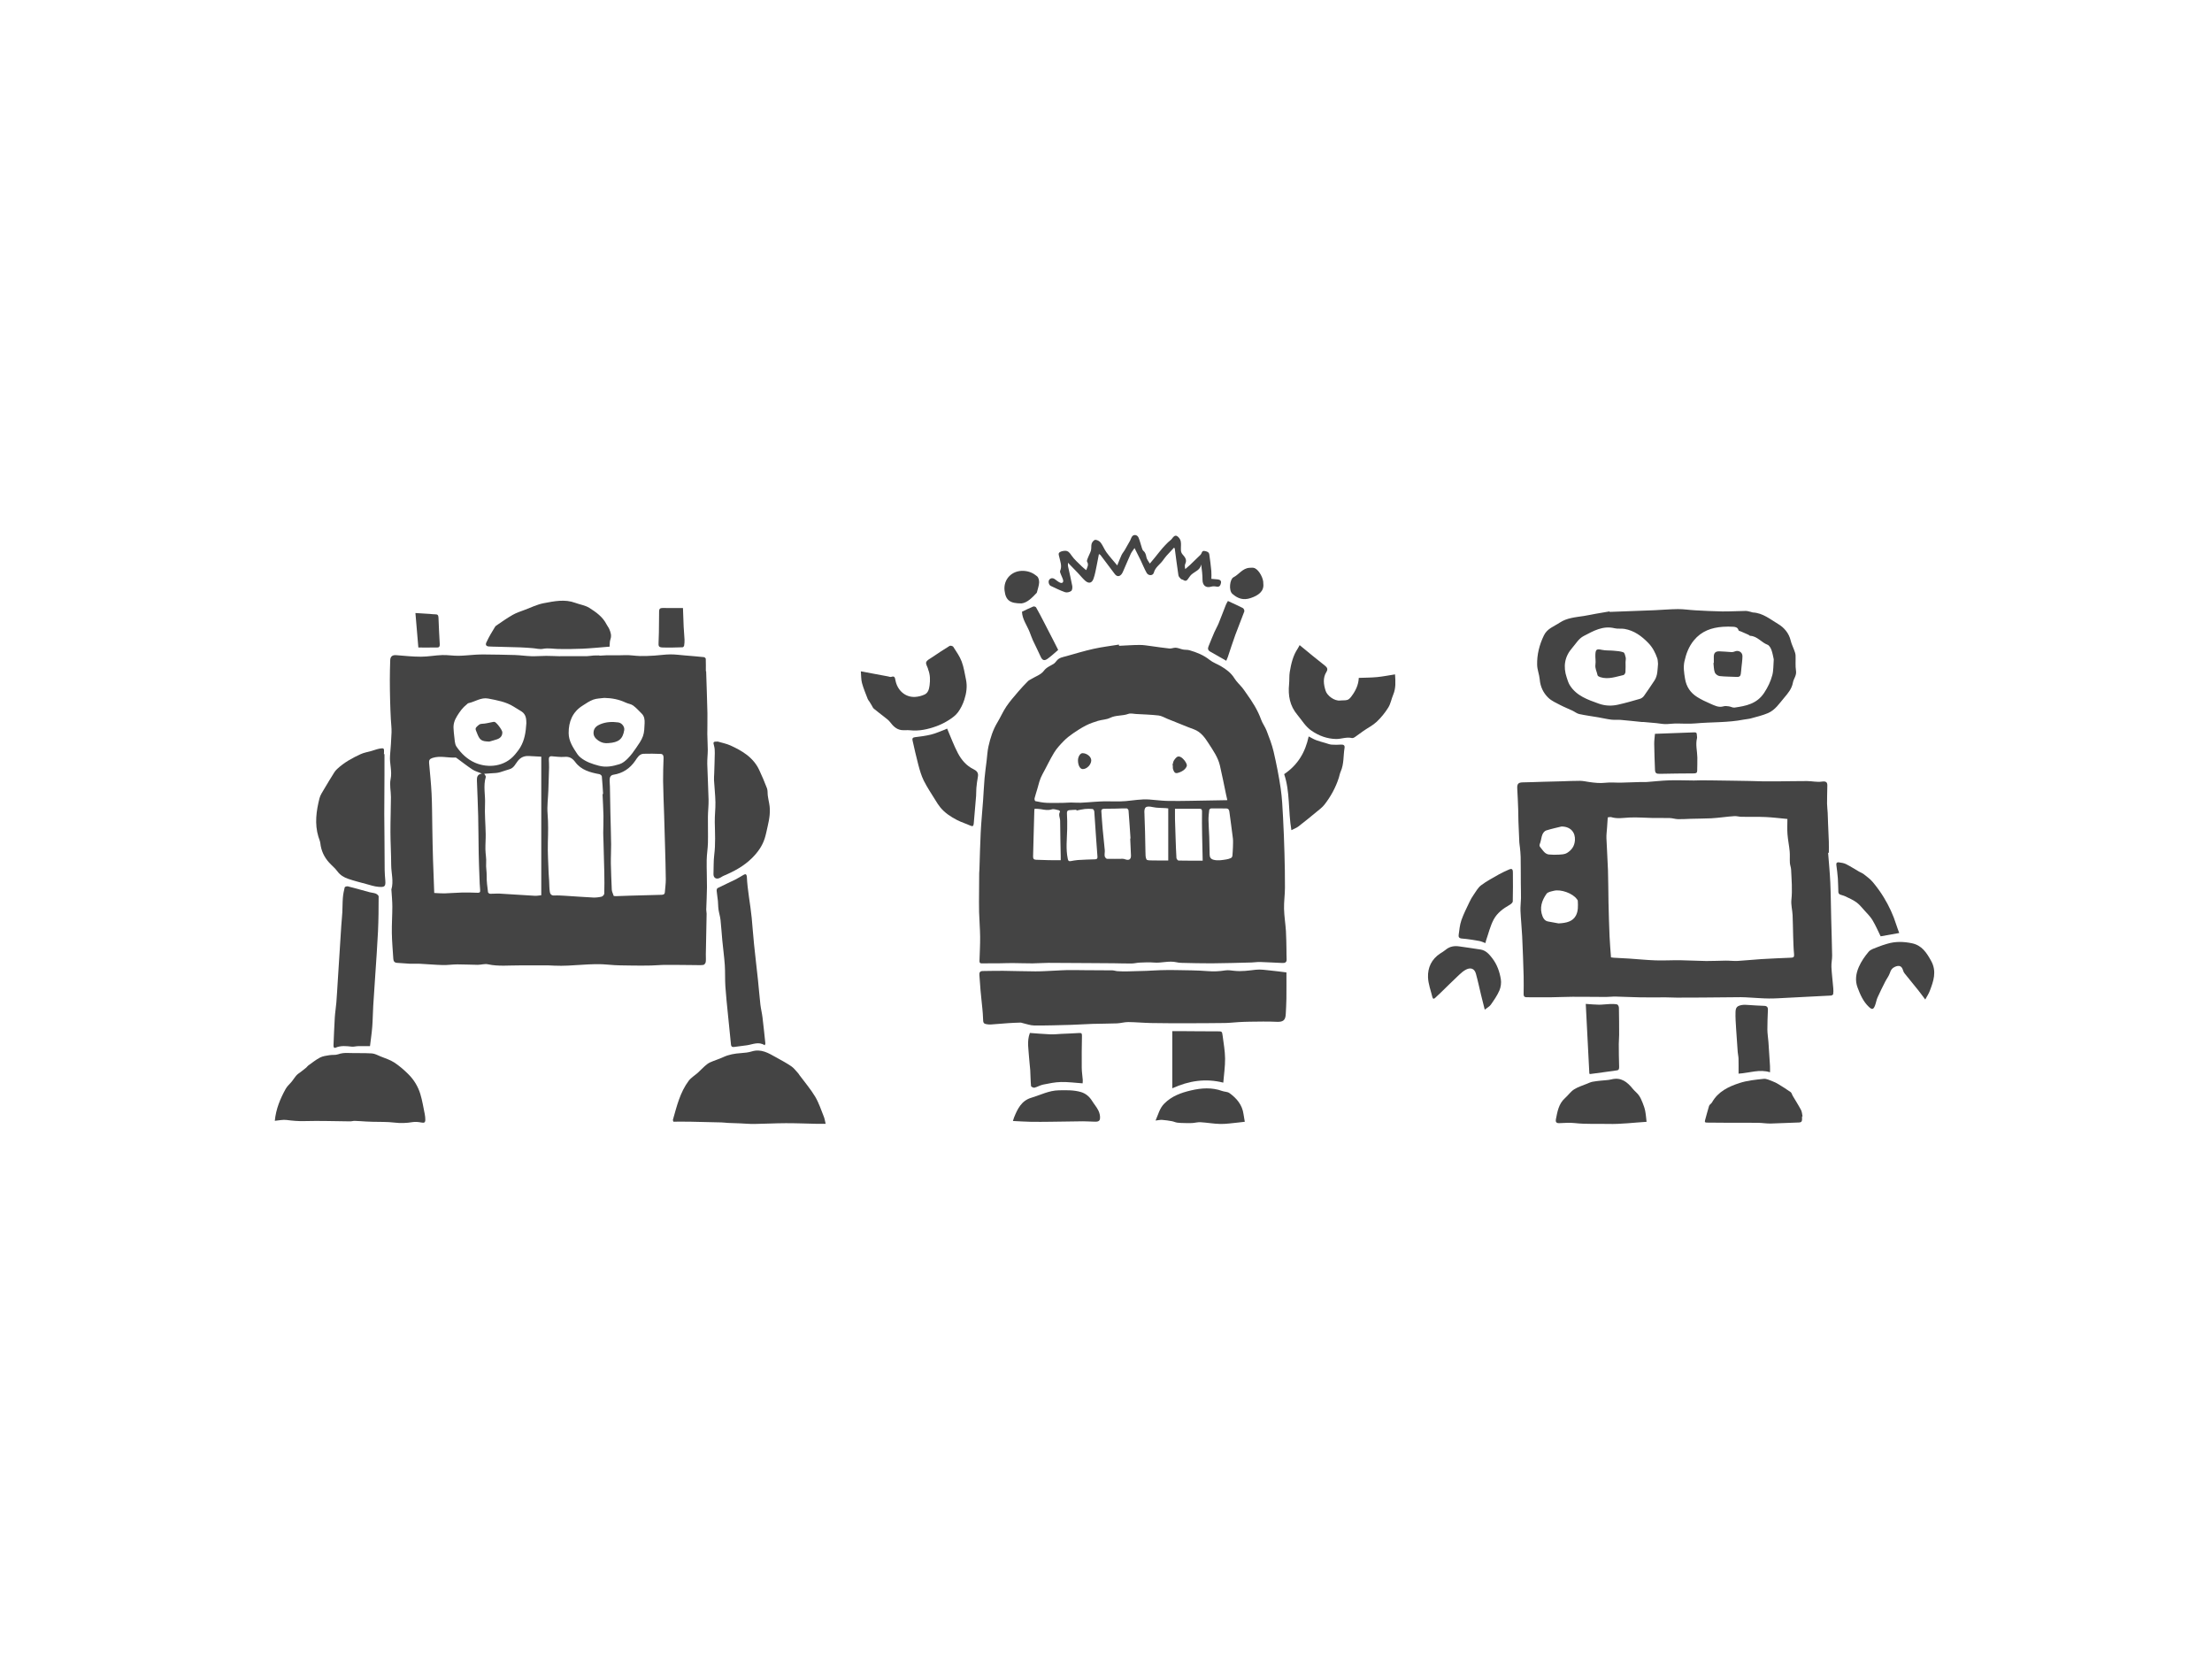 <?xml version="1.0" encoding="utf-8"?>
<!-- Generator: Adobe Illustrator 16.0.0, SVG Export Plug-In . SVG Version: 6.00 Build 0)  -->
<!DOCTYPE svg PUBLIC "-//W3C//DTD SVG 1.1//EN" "http://www.w3.org/Graphics/SVG/1.1/DTD/svg11.dtd">
<svg version="1.1" id="Layer_1" xmlns="http://www.w3.org/2000/svg" xmlns:xlink="http://www.w3.org/1999/xlink" x="0px" y="0px"
	 width="800px" height="600px" viewBox="0 0 800 600" enable-background="new 0 0 800 600" xml:space="preserve">
<g>
	<path fill="#444444" d="M651.734,403.781c0.059-0.012,0.119-0.021,0.18-0.031c-0.174-0.777-0.191-1.637-0.55-2.315
		c-0.932-1.764-2.02-3.445-3.034-5.168c-0.253-0.428-0.355-1.036-0.718-1.294c-1.425-1.013-2.909-1.94-4.4-2.853
		c-0.679-0.415-1.4-0.788-2.146-1.058c-1.042-0.377-2.163-0.992-3.187-0.886c-2.943,0.312-5.965,0.601-8.755,1.511
		c-3.954,1.289-7.758,3.078-9.956,7.012c-0.263,0.472-0.901,0.774-1.058,1.256c-0.555,1.716-0.946,3.482-1.458,5.214
		c-0.225,0.754,0.13,0.828,0.716,0.831c2.409,0.01,4.814,0.048,7.222,0.055c3.744,0.013,7.489-0.021,11.231,0.021
		c1.523,0.017,3.047,0.294,4.565,0.261c3.421-0.073,6.838-0.298,10.262-0.381c0.76-0.02,1.029-0.308,1.08-0.96
		C651.76,404.593,651.734,404.185,651.734,403.781z"/>
	<path fill="#444444" d="M595.504,405.72c-0.153-1.271-0.24-2.627-0.499-3.948c-0.199-1.02-0.564-2.019-0.954-2.984
		c-0.368-0.916-0.764-1.854-1.334-2.647c-0.617-0.856-1.509-1.513-2.179-2.338c-2.004-2.473-4.217-4.317-7.739-3.431
		c-1.243,0.312-2.565,0.305-3.85,0.456c-1.021,0.12-2.045,0.207-3.045,0.411c-0.659,0.137-1.286,0.435-1.914,0.695
		c-1.584,0.657-3.281,1.147-4.708,2.061c-1.243,0.797-2.129,2.129-3.257,3.13c-2.326,2.062-2.767,4.913-3.32,7.714
		c-0.168,0.839,0.123,1.396,1.15,1.365c1.896-0.059,3.816-0.239,5.688-0.026c4.031,0.455,8.076,0.203,12.106,0.31
		C586.207,406.604,590.781,406.011,595.504,405.72z"/>
	<path fill="#444444" d="M696.296,361.488c0.632-1.182,1.24-2.074,1.614-3.057c1.353-3.572,2.633-7.066,0.497-10.933
		c-1.642-2.965-3.34-5.593-6.896-6.345c-3.041-0.644-6.079-0.723-9.086,0.21c-1.117,0.347-2.244,0.681-3.317,1.133
		c-1.145,0.479-2.533,0.833-3.274,1.702c-1.416,1.662-2.705,3.541-3.573,5.535c-1.013,2.328-1.422,4.845-0.447,7.425
		c0.969,2.575,2.038,5.054,4.077,6.987c1.155,1.09,1.661,1,2.24-0.508c0.36-0.937,0.496-1.967,0.901-2.877
		c0.868-1.943,1.827-3.85,2.788-5.75c0.54-1.064,1.324-2.035,1.693-3.15c0.344-1.032,0.739-1.721,1.803-2.191
		c1.535-0.68,2.494-0.352,2.966,1.314c0.105,0.373,0.295,0.752,0.536,1.054c1.609,2.012,3.256,3.991,4.864,6.004
		C694.51,359.075,695.283,360.148,696.296,361.488z"/>
	<path fill="#444444" d="M536.979,365.16c0.944-0.756,1.75-1.155,2.197-1.803c1.142-1.642,2.315-3.309,3.101-5.129
		c0.526-1.225,0.737-2.783,0.519-4.096c-0.444-2.688-1.355-5.293-3.046-7.507c-1.099-1.437-2.29-2.87-4.206-3.202
		c-2.544-0.439-5.112-0.729-7.664-1.129c-1.892-0.297-3.603-0.023-5.105,1.26c-0.581,0.493-1.261,0.871-1.902,1.291
		c-3.114,2.035-4.549,5.084-4.411,8.625c0.095,2.402,1.003,4.776,1.583,7.154c0.155,0.636,0.523,0.77,1.038,0.244
		c0.509-0.52,1.071-0.98,1.593-1.487c2.34-2.269,4.649-4.563,7.019-6.801c0.776-0.733,1.622-1.468,2.566-1.937
		c1.701-0.846,3.029-0.281,3.523,1.5c0.718,2.588,1.267,5.222,1.898,7.83C536.071,361.593,536.486,363.203,536.979,365.16z"/>
	<path fill="#444444" d="M537.216,341.076c0.115-0.465,0.155-0.7,0.233-0.922c0.893-2.555,1.506-5.258,2.768-7.612
		c1.232-2.304,3.381-3.955,5.72-5.259c0.493-0.276,1.165-0.838,1.178-1.284c0.096-3.497,0.065-6.997,0.041-10.496
		c-0.011-1.274-0.41-1.493-1.583-0.948c-1.136,0.527-2.298,1.01-3.378,1.627c-2.216,1.267-4.497,2.459-6.522,3.982
		c-1.165,0.879-1.917,2.327-2.788,3.564c-0.531,0.756-0.995,1.573-1.389,2.412c-1.035,2.201-2.171,4.379-2.965,6.67
		c-0.583,1.684-0.744,3.523-0.985,5.31c-0.091,0.68,0.096,1.231,1.115,1.31c2.107,0.158,4.202,0.52,6.289,0.875
		C535.678,340.428,536.369,340.779,537.216,341.076z"/>
	<path fill="#444444" d="M573.511,363.072c0.443,8.613,0.87,16.941,1.297,25.229c0.169,0.073,0.244,0.141,0.312,0.133
		c3.235-0.434,6.473-0.852,9.702-1.328c0.751-0.11,0.777-0.715,0.756-1.407c-0.092-2.714-0.113-5.429-0.124-8.144
		c-0.004-1.08,0.129-2.162,0.129-3.242c0-3.291-0.011-6.586-0.084-9.879c-0.008-0.412-0.344-1.102-0.641-1.168
		c-0.847-0.188-1.751-0.179-2.63-0.147c-1.314,0.044-2.628,0.251-3.94,0.245C576.806,363.357,575.322,363.189,573.511,363.072z"/>
	<path fill="#444444" d="M640.149,387.8c0-0.772,0.038-1.565-0.008-2.354c-0.172-2.883-0.36-5.766-0.568-8.646
		c-0.108-1.477-0.368-2.948-0.379-4.426c-0.017-2.363,0.103-4.729,0.194-7.095c0.042-1.053-0.354-1.492-1.459-1.508
		c-1.809-0.021-3.614-0.207-5.424-0.297c-0.843-0.041-1.713-0.148-2.528,0c-1.68,0.309-2.242,0.818-2.303,2.498
		c-0.073,2.108,0.106,4.228,0.23,6.34c0.159,2.719,0.357,5.436,0.563,8.151c0.062,0.806,0.272,1.604,0.291,2.407
		c0.045,1.847,0.016,3.693,0.016,5.434C632.77,388.04,636.375,386.598,640.149,387.8z"/>
	<path fill="#444444" d="M686.88,337.432c-0.425-1.188-0.784-2.093-1.073-3.021c-1.091-3.493-2.635-6.787-4.527-9.897
		c-1.17-1.924-2.518-3.761-3.958-5.49c-0.907-1.09-2.109-1.948-3.235-2.84c-0.521-0.414-1.193-0.64-1.78-0.979
		c-1.565-0.903-3.086-1.897-4.697-2.707c-0.771-0.388-1.702-0.487-2.574-0.62c-0.61-0.09-0.997,0.186-0.9,0.924
		c0.212,1.631,0.438,3.264,0.554,4.902c0.12,1.648,0.094,3.306,0.18,4.957c0.015,0.273,0.226,0.672,0.454,0.777
		c0.647,0.303,1.387,0.412,2.028,0.723c1.371,0.663,2.805,1.271,4.027,2.156c1.088,0.787,1.96,1.886,2.871,2.896
		c1.034,1.152,2.178,2.26,2.965,3.572c1.17,1.954,2.067,4.072,2.945,5.846C682.604,338.193,684.688,337.822,686.88,337.432z"/>
	<path fill="#444444" d="M598.539,265.395c-0.088,1.113-0.285,2.385-0.271,3.651c0.039,3.102,0.161,6.201,0.28,9.302
		c0.049,1.266,0.452,1.538,1.763,1.513c4.112-0.075,8.228-0.146,12.341-0.151c0.781-0.001,1.15-0.216,1.163-0.982
		c0.024-1.593,0.082-3.186,0.055-4.777c-0.038-2.32-0.712-4.626-0.127-6.97c0.104-0.408-0.078-0.882-0.069-1.323
		c0.015-0.659-0.309-0.813-0.907-0.789C608.065,265.053,603.364,265.218,598.539,265.395z"/>
	<path fill="#444444" d="M663.028,357.384c-0.213-2.55-0.539-5.092-0.67-7.645c-0.069-1.386,0.279-2.788,0.258-4.181
		c-0.067-4.453-0.227-8.903-0.337-13.356c-0.109-4.374-0.133-8.751-0.329-13.12c-0.16-3.559-0.52-7.104-0.79-10.658
		c0.09-0.004,0.18-0.008,0.269-0.013c0-1.331,0.034-2.663-0.007-3.992c-0.066-2.17-0.188-4.337-0.275-6.505
		c-0.054-1.322-0.073-2.646-0.14-3.965c-0.056-1.115-0.215-2.226-0.226-3.34c-0.016-1.883,0.059-3.767,0.084-5.65
		c0.021-1.33,0.289-2.642-1.979-2.283c-1.728,0.273-3.562-0.194-5.35-0.198c-3.637-0.009-7.276,0.081-10.915,0.112
		c-1.767,0.016-3.535,0.007-5.303-0.018c-1.52-0.021-3.038-0.091-4.559-0.122c-2.094-0.042-4.187-0.072-6.278-0.104
		c-2.458-0.039-4.917-0.074-7.376-0.105c-1.285-0.017-2.57-0.031-3.854-0.027c-0.882,0.005-1.762,0.068-2.643,0.063
		c-2.986-0.018-5.976-0.146-8.957-0.055c-2.704,0.082-5.401,0.408-8.104,0.603c-0.682,0.05-1.37-0.015-2.056,0.004
		c-2.4,0.069-4.799,0.178-7.199,0.224c-1.905,0.035-3.83-0.168-5.713,0.045c-1.988,0.225-3.904,0.004-5.842-0.272
		c-1.113-0.16-2.23-0.421-3.345-0.429c-2.201-0.018-4.401,0.112-6.604,0.173c-2.229,0.062-4.459,0.106-6.688,0.17
		c-2.443,0.069-4.887,0.187-7.33,0.214c-1.646,0.02-2.133,0.537-2.035,2.227c0.146,2.482,0.247,4.968,0.34,7.453
		c0.055,1.51,0.035,3.021,0.089,4.532c0.088,2.486,0.197,4.975,0.318,7.459c0.028,0.596,0.155,1.184,0.211,1.778
		c0.105,1.188,0.26,2.38,0.276,3.571c0.051,3.155,0.032,6.311,0.055,9.465c0.013,1.8,0.084,3.6,0.061,5.396
		c-0.019,1.521-0.252,3.051-0.185,4.562c0.137,3.092,0.47,6.172,0.616,9.261c0.227,4.787,0.391,9.578,0.529,14.369
		c0.063,2.196,0.006,4.396-0.007,6.595c-0.005,0.701,0.311,1.042,1.021,1.045c2.817,0.006,5.639,0.055,8.459,0.025
		c2.742-0.029,5.483-0.182,8.227-0.193c4.027-0.018,8.057,0.057,12.083,0.062c1.159,0.002,2.323-0.162,3.48-0.137
		c3.025,0.066,6.05,0.235,9.073,0.285c3.023,0.049,6.047-0.011,9.068,0c1.332,0.006,2.665,0.096,3.997,0.098
		c2.978,0.008,5.957-0.008,8.935-0.031c4.765-0.038,9.529-0.102,14.292-0.129c1.092-0.006,2.181,0.087,3.27,0.143
		c2.276,0.115,4.554,0.316,6.834,0.334c2.165,0.018,4.334-0.145,6.501-0.25c5.314-0.26,10.629-0.523,15.94-0.818
		c0.281-0.018,0.755-0.306,0.78-0.516C663.104,358.832,663.088,358.1,663.028,357.384z M557.08,304.689
		c0.309-0.947,0.379-1.984,0.762-2.896c0.242-0.579,0.783-1.269,1.335-1.44c2.03-0.637,4.122-1.077,5.563-1.436
		c3.384,0.006,5.036,2.232,4.858,4.949c-0.146,2.217-1.239,3.621-2.904,4.645c-0.792,0.487-1.919,0.512-2.905,0.579
		c-1.21,0.084-2.438,0.062-3.645-0.056c-0.522-0.053-1.104-0.36-1.495-0.725c-0.598-0.556-1.038-1.275-1.576-1.897
		C556.555,305.814,556.884,305.293,557.08,304.689z M569.933,331.15c-1.12,2.076-3.291,2.672-6.261,2.809
		c-0.835-0.15-2.338-0.395-3.827-0.7c-0.991-0.204-1.569-0.874-1.948-1.815c-1.215-3.032-0.293-5.743,1.424-8.189
		c0.467-0.663,1.721-0.861,2.657-1.095c2.555-0.642,6.85,0.95,8.294,2.993c0.136,0.192,0.345,0.397,0.355,0.606
		C570.736,327.602,570.799,329.552,569.933,331.15z M647.766,346.365c-3.624,0.15-7.248,0.299-10.869,0.518
		c-2.803,0.17-5.598,0.497-8.402,0.646c-1.467,0.078-2.948-0.12-4.424-0.108c-2.323,0.017-4.646,0.169-6.969,0.142
		c-3.145-0.037-6.287-0.242-9.433-0.281c-2.951-0.036-5.907,0.148-8.854,0.05c-3.218-0.108-6.426-0.442-9.64-0.655
		c-1.85-0.122-3.7-0.195-5.551-0.304c-0.351-0.019-0.7-0.093-0.989-0.131c-0.188-2.693-0.416-5.169-0.52-7.65
		c-0.173-4.063-0.288-8.135-0.38-12.202c-0.086-3.867-0.057-7.736-0.186-11.602c-0.126-3.889-0.416-7.771-0.562-11.66
		c-0.046-1.234,0.14-2.477,0.222-3.715c0.079-1.202,0.161-2.405,0.255-3.788c0.368-0.029,0.869-0.21,1.28-0.086
		c2.173,0.653,4.33,0.242,6.517,0.132c2.808-0.14,5.631,0.114,8.448,0.16c2.066,0.034,4.135-0.038,6.2,0.029
		c0.999,0.032,1.988,0.378,2.988,0.402c1.528,0.037,3.062-0.091,4.596-0.132c2.479-0.064,4.96-0.08,7.438-0.184
		c1.401-0.06,2.798-0.251,4.195-0.388c1.401-0.136,2.8-0.342,4.206-0.396c0.83-0.032,1.67,0.235,2.508,0.249
		c2.889,0.045,5.781-0.05,8.665,0.077c2.599,0.114,5.186,0.449,7.933,0.702c0,1.813-0.109,3.658,0.027,5.484
		c0.156,2.072,0.6,4.124,0.794,6.197c0.13,1.391-0.008,2.805,0.077,4.2c0.05,0.82,0.403,1.623,0.441,2.44
		c0.163,3.638,0.496,7.263,0.105,10.927c-0.188,1.795,0.341,3.655,0.433,5.492c0.122,2.488,0.117,4.983,0.2,7.473
		c0.075,2.244,0.12,4.496,0.336,6.73C648.945,346.124,648.606,346.328,647.766,346.365z"/>
	<path fill="#444444" d="M649.548,242.602c-0.293-1.828-0.071-3.733-0.158-5.601c-0.027-0.63-0.28-1.26-0.496-1.868
		c-0.408-1.165-1-2.281-1.273-3.475c-0.62-2.675-2.418-4.723-4.483-5.949c-2.855-1.696-5.568-4.025-9.176-4.203
		c-0.235-0.012-0.462-0.146-0.698-0.195c-0.643-0.135-1.288-0.37-1.93-0.362c-2.807,0.029-5.612,0.22-8.416,0.184
		c-3.305-0.044-6.607-0.235-9.908-0.412c-2.049-0.108-4.092-0.445-6.137-0.433c-2.849,0.017-5.693,0.291-8.541,0.408
		c-5.396,0.221-10.792,0.407-16.187,0.607c-0.013-0.062-0.025-0.123-0.039-0.184c-1.622,0.279-3.246,0.546-4.865,0.836
		c-1.472,0.263-2.933,0.586-4.409,0.817c-3.023,0.473-6.136,0.668-8.777,2.438c-2.014,1.35-4.459,2.084-5.669,4.575
		c-1.657,3.41-2.552,6.965-2.455,10.714c0.045,1.748,0.78,3.467,0.931,5.223c0.224,2.641,1.292,4.887,3.118,6.644
		c1.164,1.119,2.763,1.814,4.226,2.583c1.453,0.763,2.992,1.362,4.479,2.062c0.832,0.394,1.594,1.044,2.46,1.232
		c2.279,0.496,4.602,0.793,6.902,1.189c1.564,0.271,3.112,0.642,4.684,0.836c1.118,0.139,2.27-0.009,3.396,0.087
		c2.568,0.219,5.129,0.51,7.695,0.766c0.198,0.021,0.404-0.019,0.604-0.002c1.537,0.131,3.074,0.258,4.611,0.409
		c1.073,0.106,2.142,0.33,3.214,0.35c1.158,0.021,2.314-0.189,3.476-0.205c2.487-0.033,4.992,0.183,7.46-0.043
		c5.815-0.532,11.695-0.24,17.463-1.38c0.861-0.171,1.76-0.203,2.603-0.439c2.071-0.578,4.191-1.07,6.163-1.907
		c2.594-1.102,4.14-3.529,5.878-5.578c1.328-1.567,2.737-3.195,3.143-5.476C648.681,245.449,649.819,244.307,649.548,242.602z
		 M598.321,246.173c-1.243,1.847-2.459,3.715-3.762,5.52c-0.331,0.461-0.893,0.888-1.431,1.044c-2.67,0.776-5.347,1.544-8.06,2.144
		c-2.276,0.504-4.589,0.404-6.814-0.39c-4.01-1.434-8.089-2.798-10.519-6.685c-0.522-0.836-0.804-1.838-1.12-2.786
		c-1.317-3.949-0.785-7.532,2.03-10.736c1.312-1.495,2.269-3.298,4.142-4.272c3.504-1.823,6.922-3.832,11.17-2.791
		c1.137,0.279,2.396,0.03,3.562,0.233c3.503,0.607,6.175,2.57,8.625,5.1c1.58,1.632,2.508,3.489,3.227,5.527
		c0.221,0.626,0.189,1.341,0.273,2.012C599.446,242.185,599.565,244.32,598.321,246.173z M640.984,244.152
		c-0.598,2.259-1.579,4.337-2.929,6.39c-2.655,4.037-6.586,4.767-10.729,5.365c-0.646,0.094-1.354-0.354-2.046-0.446
		c-0.641-0.085-1.349-0.186-1.94-0.007c-1.78,0.534-3.259-0.301-4.754-0.946c-1.623-0.701-3.244-1.459-4.741-2.397
		c-2.458-1.537-3.954-3.695-4.44-6.699c-0.341-2.103-0.657-4.156-0.203-6.225c0.602-2.752,1.566-5.342,3.412-7.594
		c2.753-3.359,6.399-4.619,10.525-4.905c1.263-0.089,2.535-0.079,3.797-0.004c0.812,0.048,1.585,0.283,1.839,1.285
		c0.051,0.202,0.576,0.283,0.884,0.417c0.905,0.396,1.812,0.783,2.712,1.191c0.217,0.098,0.401,0.368,0.608,0.376
		c2.576,0.109,4.032,2.399,6.261,3.223c0.629,0.232,1.153,1.156,1.421,1.877c0.435,1.184,0.618,2.459,0.839,3.396
		C641.33,240.595,641.435,242.446,640.984,244.152z"/>
	<path fill="#444444" d="M619.827,239.757c0-0.684,0.021-1.368-0.006-2.05c-0.054-1.459,0.507-2.162,1.946-2.147
		c1.486,0.017,2.971,0.21,4.459,0.28c0.378,0.017,0.796-0.066,1.143-0.223c1.331-0.603,2.827,0.223,2.812,1.707
		c-0.013,1.438-0.241,2.871-0.382,4.307c-0.067,0.716-0.116,1.435-0.223,2.145c-0.111,0.747-0.525,1.089-1.338,1.042
		c-2.108-0.12-4.232-0.074-6.325-0.312c-0.643-0.072-1.522-0.725-1.735-1.313c-0.385-1.062-0.35-2.273-0.489-3.423
		C619.736,239.765,619.782,239.76,619.827,239.757z"/>
	<path fill="#444444" d="M587.901,239.412c0,1.156,0.057,2.404-0.033,3.641c-0.027,0.39-0.392,1.014-0.702,1.083
		c-2.75,0.613-5.48,1.676-8.367,0.774c-0.385-0.119-0.955-0.396-1.012-0.685c-0.249-1.289-0.988-2.452-0.778-3.882
		c0.176-1.175-0.077-2.405-0.021-3.606c0.092-1.955,0.497-2.103,2.409-1.7c1.365,0.287,2.812,0.168,4.216,0.304
		c1.187,0.114,2.422,0.17,3.511,0.58c0.452,0.172,0.663,1.181,0.826,1.848C588.069,238.253,587.929,238.801,587.901,239.412z"/>
</g>
<g>
	<path fill="#444444" d="M99.389,405.355c1.494-0.125,2.91-0.48,4.256-0.303c2.166,0.284,4.275,0.467,6.484,0.404
		c5.49-0.157,10.994,0.056,16.494,0.1c0.553,0.004,1.111-0.193,1.662-0.178c1.354,0.038,2.705,0.156,4.057,0.229
		c0.803,0.044,1.605,0.072,2.406,0.098c2.617,0.08,5.256-0.027,7.842,0.29c2.232,0.271,4.377,0.205,6.576-0.162
		c1.047-0.176,2.188-0.058,3.246,0.147c1.01,0.195,1.418,0.023,1.404-1.062c-0.01-0.642-0.062-1.292-0.189-1.921
		c-0.506-2.461-0.887-4.964-1.621-7.357c-0.826-2.703-2.305-5.142-4.318-7.138c-1.566-1.552-3.258-3.032-5.098-4.233
		c-1.498-0.979-3.289-1.518-4.969-2.205c-1.033-0.424-2.084-1.021-3.156-1.086c-2.893-0.174-5.801-0.047-8.699-0.156
		c-1.234-0.047-2.357,0.076-3.537,0.49c-0.939,0.326-2.047,0.133-3.055,0.303c-1.166,0.195-2.414,0.334-3.434,0.863
		c-1.508,0.787-2.857,1.89-4.256,2.881c-0.283,0.201-0.467,0.537-0.736,0.765c-0.596,0.499-1.217,0.972-1.832,1.448
		c-0.561,0.435-1.195,0.796-1.666,1.309c-0.623,0.68-1.096,1.493-1.676,2.213c-0.74,0.92-1.697,1.709-2.256,2.719
		C101.348,397.365,99.797,401.086,99.389,405.355z"/>
	<path fill="#444444" d="M298.611,406.447c-0.266-1.08-0.363-1.854-0.646-2.551c-0.994-2.455-1.805-5.033-3.154-7.285
		c-1.639-2.735-3.752-5.187-5.656-7.762c-0.168-0.227-0.297-0.488-0.488-0.689c-0.814-0.866-1.533-1.883-2.494-2.536
		c-1.758-1.192-3.646-2.197-5.506-3.231c-2.713-1.51-5.369-3.172-8.748-2.137c-1.256,0.385-2.609,0.529-3.932,0.615
		c-2.229,0.146-4.373,0.501-6.426,1.459c-1.533,0.717-3.178,1.189-4.727,1.882c-0.717,0.32-1.361,0.853-1.959,1.376
		c-0.859,0.749-1.623,1.604-2.471,2.367c-1.104,0.994-2.469,1.779-3.336,2.939c-3.133,4.186-4.307,9.211-5.709,14.123
		c-0.027,0.097,0.057,0.223,0.182,0.653c1.965,0,4.006-0.029,6.043,0.006c3.789,0.066,7.576,0.161,11.363,0.264
		c0.791,0.021,1.578,0.146,2.371,0.182c1.443,0.069,2.889,0.097,4.336,0.158c1.697,0.069,3.396,0.239,5.092,0.218
		c3.82-0.052,7.637-0.27,11.457-0.281c3.709-0.012,7.42,0.152,11.129,0.228C296.369,406.465,297.408,406.447,298.611,406.447z"/>
	<path fill="#444444" d="M139.051,272.744c-0.07-0.002-0.137-0.002-0.207-0.002c0.014-0.242,0.027-0.484,0.039-0.727
		c0.062-1.35-0.055-1.523-1.424-1.295c-1.076,0.179-2.113,0.589-3.17,0.893c-1.295,0.372-2.662,0.584-3.869,1.141
		c-3.057,1.405-6.002,3.026-8.482,5.357c-0.373,0.352-0.732,0.743-1.002,1.177c-1.268,2.034-2.529,4.073-3.74,6.142
		c-0.621,1.062-1.357,2.134-1.65,3.299c-1.158,4.578-1.805,9.205-0.396,13.871c0.24,0.799,0.617,1.582,0.709,2.396
		c0.299,2.688,1.385,4.996,3.18,6.979c0.975,1.075,2.143,1.998,2.99,3.157c1.016,1.388,2.381,2.187,3.895,2.707
		c2.117,0.726,4.297,1.274,6.459,1.856c1.479,0.397,2.959,0.908,4.469,1.037c2.273,0.194,2.668-0.127,2.498-2.303
		c-0.1-1.246-0.215-2.494-0.227-3.74c-0.049-4.018-0.047-8.033-0.072-12.051c-0.018-2.735-0.076-5.471-0.07-8.206
		c0.006-4.663,0.051-9.327,0.07-13.99C139.061,277.876,139.051,275.311,139.051,272.744z"/>
	<path fill="#444444" d="M259.592,268.197c-1.707-0.008-1.746,0.127-1.322,1.633c0.221,0.793,0.254,1.661,0.242,2.492
		c-0.037,2.479-0.135,4.957-0.211,7.435c-0.025,0.8-0.115,1.604-0.07,2.4c0.154,2.664,0.461,5.324,0.514,7.987
		c0.047,2.404-0.283,4.815-0.236,7.22c0.078,3.947,0.303,7.882-0.197,11.832c-0.287,2.26-0.17,4.57-0.27,6.855
		c-0.057,1.271,0.775,1.991,1.996,1.576c0.596-0.203,1.104-0.648,1.689-0.895c3.781-1.594,7.334-3.502,10.291-6.451
		c2.064-2.059,3.691-4.336,4.564-7.104c0.445-1.412,0.721-2.88,1.055-4.327c0.631-2.723,1.098-5.458,0.553-8.262
		c-0.18-0.93-0.369-1.858-0.5-2.796c-0.125-0.899,0.008-1.878-0.301-2.7c-0.846-2.258-1.809-4.474-2.828-6.66
		c-1.043-2.233-2.678-4.087-4.605-5.539c-1.738-1.311-3.721-2.348-5.709-3.257C262.717,268.938,261.014,268.622,259.592,268.197z"/>
	<path fill="#444444" d="M133.816,378.346c0.307-2.566,0.645-4.798,0.818-7.045c0.193-2.48,0.201-4.975,0.348-7.459
		c0.209-3.582,0.477-7.162,0.709-10.74c0.354-5.437,0.768-10.869,1.023-16.31c0.197-4.194,0.217-8.399,0.227-12.601
		c0-0.35-0.621-0.84-1.055-1.015c-0.662-0.27-1.422-0.284-2.123-0.472c-2.65-0.71-5.287-1.471-7.947-2.143
		c-0.346-0.088-1.09,0.144-1.145,0.354c-0.312,1.235-0.564,2.499-0.666,3.767c-0.143,1.752-0.104,3.518-0.197,5.271
		c-0.09,1.641-0.27,3.273-0.381,4.91c-0.189,2.798-0.355,5.597-0.533,8.396c-0.252,3.974-0.506,7.946-0.76,11.921
		c-0.158,2.463-0.285,4.926-0.484,7.383c-0.145,1.797-0.453,3.584-0.564,5.381c-0.205,3.365-0.328,6.733-0.469,10.104
		c-0.023,0.504,0.084,1.143,0.783,0.846c1.92-0.819,3.857-0.572,5.83-0.36c0.732,0.079,1.494-0.162,2.242-0.179
		C130.898,378.32,132.326,378.346,133.816,378.346z"/>
	<path fill="#444444" d="M276.562,378.031c0.162-0.391,0.256-0.506,0.244-0.608c-0.336-3.167-0.652-6.336-1.041-9.497
		c-0.189-1.556-0.588-3.088-0.764-4.644c-0.338-2.96-0.561-5.933-0.875-8.896c-0.453-4.274-0.973-8.545-1.41-12.823
		c-0.326-3.201-0.547-6.414-0.854-9.619c-0.479-4.986-1.543-9.908-1.758-14.93c-0.012-0.287-0.168-0.689-0.383-0.809
		c-0.186-0.104-0.58,0.078-0.834,0.218c-0.973,0.537-1.898,1.162-2.891,1.654c-2.152,1.065-4.348,2.051-6.492,3.133
		c-0.221,0.11-0.342,0.664-0.312,0.994c0.105,1.198,0.324,2.386,0.445,3.583c0.105,1.044,0.07,2.104,0.219,3.143
		c0.182,1.262,0.588,2.495,0.729,3.76c0.275,2.49,0.414,4.996,0.652,7.49c0.283,2.955,0.695,5.898,0.896,8.857
		c0.174,2.566,0.039,5.156,0.207,7.725c0.221,3.357,0.594,6.706,0.922,10.057c0.357,3.662,0.746,7.322,1.107,10.984
		c0.062,0.657,0.387,0.938,1.035,0.854c1.594-0.207,3.189-0.386,4.779-0.626C272.303,377.711,274.385,376.6,276.562,378.031z"/>
	<path fill="#444444" d="M220.469,233.869c0.084-0.851,0.004-1.828,0.305-2.67c0.477-1.332,0.082-2.479-0.395-3.638
		c-0.256-0.625-0.723-1.161-1.029-1.77c-1.367-2.717-3.781-4.408-6.209-5.943c-1.484-0.938-3.391-1.19-5.08-1.82
		c-3.812-1.42-7.639-0.585-11.387,0.116c-2.367,0.444-4.615,1.559-6.9,2.417c-1.492,0.561-3.037,1.061-4.41,1.843
		c-2.055,1.175-3.988,2.562-5.951,3.892c-0.279,0.188-0.455,0.553-0.643,0.856c-0.445,0.713-0.893,1.426-1.299,2.161
		c-0.547,0.987-1.1,1.976-1.562,3.004c-0.416,0.921-0.086,1.412,0.939,1.486c0.963,0.068,1.93,0.065,2.896,0.092
		c2.822,0.074,5.646,0.131,8.469,0.232c1.471,0.052,2.939,0.175,4.41,0.282c1.248,0.091,2.549,0.481,3.729,0.249
		c1.953-0.385,3.828,0.037,5.732,0.057c2.898,0.029,5.801,0.03,8.695-0.109C213.969,234.453,217.15,234.128,220.469,233.869z"/>
	<path fill="#444444" d="M247.004,219.904c-2.713,0-5.045,0.023-7.379-0.013c-0.812-0.012-1.236,0.294-1.25,1.098
		c-0.027,1.487-0.021,2.976-0.043,4.463c-0.033,2.256-0.016,4.515-0.146,6.764c-0.088,1.493,0,1.896,1.475,1.955
		c2.402,0.095,4.818-0.009,7.227-0.078c0.193-0.004,0.504-0.374,0.539-0.609c0.109-0.711,0.168-1.439,0.139-2.157
		c-0.07-1.559-0.236-3.114-0.311-4.674C247.148,224.492,247.09,222.33,247.004,219.904z"/>
	<path fill="#444444" d="M151.303,234.184c2.469,0,4.707,0.029,6.943-0.019c0.727-0.017,0.832-0.59,0.797-1.237
		c-0.176-3.181-0.357-6.363-0.459-9.548c-0.029-0.899-0.322-1.235-1.209-1.205c-0.633,0.021-1.27-0.102-1.906-0.143
		c-1.621-0.105-3.244-0.202-5.225-0.325C150.609,226.005,150.959,230.135,151.303,234.184z"/>
	<path fill="#444444" d="M256.029,295.376c0.021-2.05,0.281-4.102,0.236-6.147c-0.096-4.315-0.359-8.625-0.473-12.939
		c-0.043-1.688,0.184-3.382,0.186-5.073c0-1.89-0.154-3.778-0.168-5.669c-0.02-2.541,0.094-5.083,0.037-7.621
		c-0.113-5.06-0.305-10.117-0.463-15.176c-0.035-0.002-0.07-0.002-0.105-0.003c0-1.494,0.027-2.989-0.031-4.481
		c-0.008-0.219-0.408-0.578-0.656-0.604c-2.242-0.235-4.488-0.416-6.738-0.604c-1.807-0.148-3.617-0.404-5.422-0.392
		c-1.924,0.015-3.844,0.326-5.768,0.441c-1.721,0.105-3.451,0.19-5.174,0.153c-1.885-0.042-3.777-0.42-5.648-0.315
		c-2.924,0.166-5.852-0.103-8.77,0.172c-0.195,0.02-0.398-0.075-0.598-0.077c-0.598-0.001-1.197-0.009-1.791,0.033
		c-0.801,0.059-1.6,0.22-2.398,0.234c-1.846,0.034-3.691,0.003-5.537,0.005c-1.541,0.001-3.082,0.03-4.621,0.011
		c-1.531-0.019-3.062-0.123-4.592-0.119c-1.797,0.007-3.596,0.173-5.391,0.119c-1.986-0.061-3.963-0.363-5.949-0.429
		c-3.664-0.119-7.328-0.154-10.994-0.199c-1.082-0.015-2.166,0.018-3.248,0.081c-2.045,0.12-4.086,0.375-6.129,0.396
		c-1.965,0.021-3.934-0.326-5.893-0.261c-2.562,0.084-5.113,0.591-7.67,0.593c-2.994,0.001-5.992-0.313-8.98-0.556
		c-1.332-0.107-2.105,0.438-2.156,1.835c-0.08,2.337-0.133,4.677-0.137,7.017c-0.004,2.556,0.037,5.114,0.102,7.671
		c0.053,2.19,0.152,4.381,0.256,6.569c0.074,1.605,0.309,3.212,0.258,4.811c-0.092,2.811-0.316,5.616-0.545,8.418
		c-0.234,2.843,0.816,5.601,0.201,8.532c-0.434,2.072,0.129,4.34,0.121,6.521c-0.018,4.21-0.193,8.419-0.178,12.629
		c0.014,3.944,0.262,7.892,0.27,11.836c0.008,2.971,0.955,5.935,0.07,8.91c-0.031,0.106,0.021,0.239,0.029,0.358
		c0.113,1.934,0.318,3.865,0.318,5.799c0.002,3.193-0.229,6.393-0.178,9.586c0.051,3.076,0.33,6.149,0.523,9.225
		c0.053,0.859,0.32,1.52,1.383,1.562c1.521,0.062,3.037,0.25,4.559,0.314c1.205,0.053,2.42-0.048,3.625,0.012
		c2.779,0.135,5.553,0.397,8.332,0.469c1.756,0.045,3.518-0.238,5.277-0.242c2.449-0.008,4.898,0.148,7.35,0.16
		c1.236,0.004,2.537-0.444,3.701-0.191c3.783,0.82,7.576,0.374,11.365,0.4c3.547,0.022,7.098-0.006,10.648,0
		c0.686,0.002,1.371,0.059,2.057,0.092c6.564,0.309,13.094-1.026,19.674-0.344c2.764,0.289,5.564,0.25,8.348,0.302
		c2.307,0.042,4.613,0.032,6.918-0.013c1.736-0.032,3.467-0.225,5.199-0.229c3.611-0.015,7.223,0.054,10.834,0.078
		c0.973,0.007,1.959,0.077,2.908-0.072c0.334-0.052,0.771-0.651,0.824-1.046c0.119-0.912,0.02-1.854,0.035-2.781
		c0.094-4.883,0.199-9.767,0.285-14.648c0.008-0.506-0.152-1.016-0.137-1.521c0.076-2.695,0.244-5.393,0.262-8.088
		c0.021-3.263-0.15-6.525-0.1-9.788c0.029-2.094,0.402-4.18,0.451-6.274C256.109,301.67,255.996,298.522,256.029,295.376z
		 M165.295,258.979c0.984-1.601,2.029-3.076,3.52-4.223c0.191-0.148,0.361-0.395,0.572-0.439c2.412-0.507,4.6-2.187,7.182-1.678
		c3.18,0.626,6.42,1.154,9.244,2.946c0.904,0.575,1.834,1.112,2.744,1.681c1.844,1.151,1.762,3.018,1.807,4.265
		c-0.199,3.417-0.691,6.186-2.15,8.676c-0.549,0.934-1.232,1.796-1.928,2.631c-3.791,4.558-9.84,4.994-14.406,3.044
		c-2.82-1.205-5.098-3.357-6.803-5.885c-0.699-1.036-0.613-2.619-0.826-3.962c-0.129-0.789-0.135-1.595-0.207-2.392
		C163.885,261.932,164.381,260.464,165.295,258.979z M172.482,282.292c0.154,4.269,0.355,8.535,0.457,12.803
		c0.107,4.521,0.102,9.043,0.186,13.562c0.053,2.853,0.168,5.706,0.273,8.556c0.057,1.562,0.104,3.131,0.254,4.686
		c0.078,0.802-0.193,1-0.924,0.979c-1.855-0.059-3.715-0.127-5.568-0.085c-2.137,0.048-4.271,0.256-6.406,0.31
		c-1.283,0.032-2.568-0.102-3.709-0.151c-0.123-3.357-0.242-6.628-0.361-9.898c-0.021-0.601-0.053-1.2-0.07-1.802
		c-0.057-2.01-0.111-4.02-0.158-6.027c-0.043-1.955-0.072-3.91-0.107-5.863c-0.078-4.109-0.062-8.222-0.262-12.324
		c-0.178-3.718-0.594-7.424-0.902-11.135c-0.08-0.944,0.195-1.455,1.262-1.794c2.779-0.889,5.533,0.04,8.289-0.139
		c0.139-0.009,0.301,0.1,0.426,0.191c1.906,1.394,3.76,2.865,5.729,4.161c0.941,0.619,2.1,0.908,3.393,1.442
		C172.615,280.027,172.439,281.099,172.482,282.292z M195.76,323.775c-0.734,0.066-1.537,0.242-2.326,0.197
		c-4.266-0.238-8.525-0.554-12.787-0.789c-1.123-0.063-2.256,0.096-3.383,0.066c-0.271-0.007-0.742-0.338-0.766-0.561
		c-0.225-1.946-0.539-3.906-0.484-5.854c0.045-1.594-0.311-3.143-0.191-4.746c0.117-1.619-0.24-3.268-0.268-4.902
		c-0.033-1.851,0.135-3.705,0.104-5.558c-0.061-3.621-0.42-7.253-0.242-10.861c0.158-3.245-0.701-6.516,0.271-9.743
		c0.1-0.333-0.391-0.844-0.562-1.183c1.363-0.088,2.793-0.165,4.223-0.282c0.52-0.044,1.045-0.138,1.545-0.287
		c1.145-0.34,2.266-0.76,3.416-1.088c1.555-0.446,2.111-1.931,2.982-3.004c1.094-1.349,2.352-1.83,3.957-1.76
		c1.473,0.064,2.945,0.154,4.512,0.239C195.76,290.275,195.76,306.898,195.76,323.775z M218.545,323.186
		c-0.01,0.391-0.562,1.004-0.963,1.1c-1.012,0.238-2.084,0.361-3.125,0.312c-3.305-0.154-6.605-0.423-9.908-0.621
		c-1.371-0.08-2.748-0.18-4.113-0.108c-1.027,0.054-1.471-0.56-1.586-1.29c-0.203-1.309-0.17-2.652-0.246-3.979
		c-0.053-0.925-0.154-1.849-0.184-2.773c-0.119-3.723-0.383-7.448-0.279-11.164c0.1-3.457,0.18-6.882-0.1-10.346
		c-0.229-2.799,0.174-5.646,0.277-8.474c0.102-2.77,0.193-5.54,0.258-8.31c0.023-0.965-0.053-1.931-0.082-2.896
		c-0.021-0.72,0.229-1.18,1.049-1.128c1.525,0.097,3.072,0.362,4.576,0.224c1.803-0.165,2.869,0.447,3.951,1.905
		c2.115,2.85,5.375,3.742,8.711,4.346c0.342,0.062,0.85,0.498,0.879,0.801c0.211,2.124,0.318,4.258,0.457,6.388
		c-0.066,0.005-0.135,0.009-0.201,0.012c0.113,2.614,0.277,5.229,0.33,7.845c0.041,2.047-0.068,4.095-0.082,6.143
		c-0.008,0.926,0.055,1.85,0.082,2.773c0.105,3.853,0.23,7.703,0.305,11.558C218.602,318.062,218.621,320.626,218.545,323.186z
		 M216.562,276.929c-2.395-0.64-4.619-1.368-6.545-2.912c-0.465-0.371-0.9-0.817-1.227-1.311c-1.529-2.318-3.113-4.675-3.129-7.562
		c-0.023-4.092,1.359-7.594,4.969-9.898c1.27-0.811,2.537-1.704,3.932-2.214c1.242-0.455,2.658-0.438,3.998-0.626
		c2.715,0.057,5.289,0.532,7.74,1.698c0.869,0.416,1.936,0.509,2.686,1.059c1.139,0.836,2.094,1.932,3.109,2.936
		c0.979,0.969,1.096,2.25,1.037,3.495c-0.074,1.558-0.084,3.197-0.594,4.635c-0.549,1.549-1.58,2.949-2.52,4.334
		c-0.879,1.297-1.818,2.585-2.916,3.697c-0.85,0.863-1.887,1.754-3.004,2.099C221.674,277.105,219.26,277.649,216.562,276.929z
		 M240.455,322.688c-0.053,0.766-0.555,0.914-1.168,0.933c-3.74,0.104-7.482,0.194-11.223,0.302
		c-1.77,0.049-3.539,0.137-5.307,0.182c-0.381,0.012-0.762-0.084-0.805-0.09c-0.254-0.687-0.424-1.095-0.553-1.517
		c-0.08-0.267-0.133-0.554-0.145-0.831c-0.121-3.133-0.279-6.264-0.33-9.396c-0.039-2.314,0.123-4.633,0.096-6.947
		c-0.047-3.881-0.182-7.759-0.268-11.641c-0.066-3.09-0.109-6.181-0.17-9.271c-0.02-0.915-0.143-1.836-0.072-2.742
		c0.061-0.761,0.467-1.33,1.35-1.473c3.352-0.536,5.938-2.23,7.875-5.048c0.742-1.081,1.465-2.473,3.043-2.534
		c2.047-0.08,4.105-0.025,6.154,0.047c0.861,0.03,1.076,0.669,1.053,1.467c-0.082,2.779-0.205,5.559-0.168,8.337
		c0.055,4.023,0.244,8.048,0.367,12.07c0.117,3.834,0.232,7.666,0.336,11.501c0.109,3.996,0.242,7.994,0.273,11.992
		C240.809,319.578,240.561,321.133,240.455,322.688z"/>
	<path fill="#444444" d="M220.053,268.756c3.709-0.25,5.174-1.457,5.709-4.697c0.201-1.222-0.857-2.605-2.146-2.782
		c-2.219-0.306-4.422-0.211-6.506,0.657c-1.195,0.498-2.244,1.222-2.422,2.707c-0.182,1.489,0.576,2.392,1.711,3.197
		C217.527,268.64,218.725,268.893,220.053,268.756z"/>
	<path fill="#444444" d="M176.975,268.204c0.943-0.278,1.898-0.522,2.824-0.843c1.186-0.408,1.906-1.24,1.875-2.531
		c-0.02-0.851-2.17-3.642-2.826-3.758c-0.225-0.04-0.475,0.028-0.709,0.069c-1.27,0.221-2.531,0.607-3.801,0.622
		c-0.926,0.012-1.281,0.494-1.85,1.018c-0.818,0.755-0.398,1.242-0.098,2.036C173.479,267.686,173.986,268.117,176.975,268.204z"/>
</g>
<g>
	<path fill="#444444" d="M410.319,198.209c-0.616,0.931-1.085,1.475-1.372,2.104c-0.91,1.994-1.745,4.022-2.625,6.029
		c-0.211,0.477-0.418,0.983-0.747,1.376c-0.771,0.921-1.692,0.832-2.413-0.133c-1.711-2.293-3.436-4.577-5.163-6.858
		c-0.087-0.113-0.258-0.164-0.56-0.349c-0.266,1.38-0.482,2.654-0.758,3.917c-0.367,1.689-0.621,3.429-1.214,5.04
		c-0.602,1.636-1.755,1.818-3.062,0.633c-0.925-0.837-1.702-1.833-2.563-2.739c-1.1-1.155-2.219-2.291-3.592-3.706
		c0,0.659-0.051,0.96,0.009,1.241c0.513,2.38,1.095,4.744,1.535,7.138c0.109,0.596-0.006,1.565-0.392,1.844
		c-0.564,0.407-1.57,0.643-2.208,0.425c-1.774-0.607-3.463-1.472-5.171-2.266c-0.666-0.31-0.981-1.514-0.613-2.125
		c0.443-0.737,1.303-0.87,2.064-0.331c0.614,0.435,1.191,0.961,1.869,1.258c0.752,0.33,1.328-0.006,1.15-0.899
		c-0.131-0.656-0.516-1.257-0.74-1.901c-0.167-0.475-0.503-1.084-0.342-1.446c0.762-1.723,0.056-3.319-0.291-4.93
		c-0.149-0.688-0.524-1.393,0.184-1.84c0.521-0.329,1.231-0.464,1.864-0.482c1.152-0.036,1.689,0.699,2.339,1.653
		c1.026,1.507,2.493,2.719,3.797,4.032c0.438,0.442,0.947,0.813,1.534,1.312c0.395-1.095,1.009-1.908,0.334-3.052
		c-0.221-0.372,0.21-1.174,0.422-1.75c0.297-0.799,0.771-1.545,0.975-2.362c0.2-0.81,0.003-1.732,0.271-2.505
		c0.191-0.552,0.876-1.32,1.317-1.306c0.669,0.021,1.519,0.491,1.936,1.039c0.818,1.077,1.289,2.417,2.091,3.511
		c1.143,1.559,2.451,2.991,3.885,4.712c0.581-1.422,1.021-2.615,1.56-3.763c0.286-0.615,0.765-1.136,1.113-1.727
		c0.67-1.137,1.319-2.286,1.955-3.444c0.282-0.517,0.416-1.136,0.772-1.583c0.621-0.779,1.853-0.579,2.296,0.454
		c0.521,1.21,0.805,2.518,1.223,3.772c0.123,0.371,0.27,0.807,0.549,1.039c0.751,0.627,0.912,1.423,1.092,2.331
		c0.146,0.746,0.735,1.405,1.218,2.263c0.679-0.812,1.241-1.473,1.791-2.147c0.908-1.117,1.784-2.264,2.723-3.36
		c0.648-0.762,1.358-1.476,2.067-2.185c0.484-0.484,1.117-0.854,1.494-1.404c0.465-0.678,1.075-1.264,1.763-0.867
		c0.614,0.355,1.194,1.154,1.338,1.852c0.223,1.076,0.01,2.235,0.08,3.353c0.029,0.46,0.217,0.992,0.513,1.337
		c0.883,1.032,1.794,1.976,1.053,3.518c-0.229,0.477-0.17,1.092-0.01,1.896c0.59-0.513,1.195-1.007,1.767-1.543
		c1.021-0.962,2.021-1.943,3.021-2.927c0.369-0.365,0.829-0.707,1.037-1.156c0.253-0.549,0.359-1.066,1.146-0.927
		c0.798,0.139,1.596,0.334,1.733,1.249c0.3,1.992,0.538,3.993,0.73,5.998c0.09,0.937,0.015,1.889,0.015,2.826
		c0.765,0.064,1.521,0.108,2.272,0.199c0.762,0.091,1.387,0.403,1.197,1.315c-0.174,0.834-0.491,1.542-1.639,1.295
		c-0.609-0.131-1.315-0.158-1.9,0.019c-1.91,0.579-3.138-0.443-3.132-2.49c0.005-1.824-0.239-3.648-0.486-5.547
		c-0.337,2.08-2.264,2.526-3.513,3.66c-0.556,0.504-0.931,1.202-1.404,1.799c-0.42,0.527-0.897,0.608-1.479,0.2
		c-0.286-0.199-0.73-0.207-0.963-0.441c-0.363-0.366-0.8-0.822-0.87-1.29c-0.489-3.235-0.893-6.485-1.328-9.73
		c-0.004-0.03-0.056-0.054-0.274-0.258c-0.903,0.972-1.83,1.933-2.714,2.932c-0.496,0.56-0.926,1.178-1.373,1.779
		c-1.065,1.435-2.691,2.404-3.2,4.317c-0.311,1.167-1.966,1.216-2.612,0.072c-0.824-1.464-1.438-3.049-2.171-4.566
		C411.859,201.243,411.164,199.896,410.319,198.209z"/>
	<path fill="#444444" d="M390.289,373.602c-2.159,0.143-4.325,0.213-6.486,0.312c-1.312,0.062-2.628,0.221-3.935,0.167
		c-2.47-0.103-4.937-0.327-7.398-0.502c-1.149,3.063-0.447,5.911-0.306,8.731c0.079,1.566,0.335,3.123,0.433,4.69
		c0.12,1.922,0.111,3.853,0.287,5.767c0.023,0.256,0.87,0.701,1.226,0.613c1.079-0.27,2.072-0.906,3.153-1.123
		c2.127-0.429,4.285-0.882,6.441-0.932c2.547-0.062,5.104,0.292,7.837,0.479c0.018-0.387,0.085-0.828,0.052-1.264
		c-0.108-1.448-0.354-2.891-0.368-4.337c-0.031-3.871-0.003-7.742,0.081-11.612C391.324,373.729,391.086,373.55,390.289,373.602z"/>
	<path fill="#444444" d="M444.628,395.312c-0.688-0.492-1.748-0.43-2.595-0.737c-3.739-1.357-7.495-1.101-11.275-0.218
		c-3.609,0.842-6.979,2.041-9.697,4.792c-1.696,1.718-2.139,3.882-3.136,6.105c0.95-0.104,1.659-0.281,2.356-0.234
		c1.182,0.076,2.357,0.263,3.525,0.468c0.648,0.112,1.266,0.426,1.915,0.524c0.788,0.119,1.599,0.128,2.396,0.148
		c1,0.024,2.005,0.062,3.002,0.009c1.03-0.057,2.061-0.363,3.076-0.304c2.403,0.144,4.794,0.587,7.196,0.631
		c2.074,0.035,4.156-0.307,6.234-0.496c0.827-0.075,1.649-0.188,2.57-0.296c-0.175-1.039-0.338-1.896-0.458-2.762
		C449.276,399.569,447.256,397.201,444.628,395.312z"/>
	<path fill="#444444" d="M442.416,391.55c0.244-2.972,0.685-5.86,0.653-8.745c-0.03-2.719-0.532-5.436-0.874-8.146
		c-0.219-1.73-0.256-1.666-2.089-1.662c-4.184,0.011-8.366-0.045-12.55-0.07c-1.188-0.007-2.379,0-3.589,0
		c0,6.889,0,13.672,0,20.672C430.055,390.833,436.051,389.949,442.416,391.55z"/>
	<path fill="#444444" d="M394.957,398.139c-0.977-1.579-2.351-2.709-4.082-3.205c-2.583-0.74-5.253-0.656-7.938-0.609
		c-3.577,0.062-6.646,1.708-9.932,2.682c-3.581,1.064-5.02,4.053-6.274,7.177c-0.145,0.356-0.236,0.733-0.396,1.236
		c2.325,0.109,4.401,0.252,6.479,0.292c2.373,0.044,4.746,0.013,7.119-0.015c3.912-0.046,7.822-0.13,11.734-0.165
		c1.284-0.011,2.568,0.106,3.854,0.124c0.952,0.012,2.182,0.179,2.315-1.113c0.101-0.947-0.163-2.041-0.591-2.908
		C396.638,400.393,395.689,399.325,394.957,398.139z"/>
	<path fill="#444444" d="M459.559,351.007c-1.789-0.166-3.615-0.493-5.375-0.291c-2.592,0.298-5.152,0.688-7.771,0.394
		c-1.101-0.125-2.242-0.315-3.312-0.146c-2.103,0.336-4.155,0.435-6.302,0.257c-3.879-0.32-7.786-0.299-11.684-0.381
		c-1.822-0.037-3.648-0.011-5.472,0.037c-1.657,0.045-3.312,0.184-4.971,0.243c-2.358,0.085-4.718,0.155-7.078,0.196
		c-1.147,0.021-2.302-0.01-3.449-0.078c-0.616-0.036-1.226-0.289-1.839-0.297c-3.381-0.045-6.759-0.041-10.138-0.061
		c-2.015-0.012-4.031-0.064-6.045-0.041c-1.505,0.02-3.009,0.137-4.513,0.201c-2.373,0.102-4.746,0.275-7.119,0.271
		c-3.909-0.01-7.818-0.164-11.729-0.203c-2.453-0.024-4.905,0.056-7.36,0.076c-1.038,0.01-1.27,0.598-1.19,1.506
		c0.161,1.879,0.274,3.759,0.424,5.638c0.081,1.001,0.203,1.997,0.297,2.998c0.212,2.286,0.529,4.569,0.594,6.86
		c0.053,1.92,0.086,2.121,2.006,2.32c0.28,0.028,0.567,0.03,0.85,0.01c2.13-0.16,4.256-0.348,6.385-0.49
		c1.444-0.096,2.892-0.146,4.339-0.192c0.23-0.009,0.466,0.114,0.699,0.165c1.412,0.312,2.821,0.871,4.235,0.883
		c4.428,0.038,8.858-0.107,13.285-0.23c2.622-0.072,5.24-0.272,7.862-0.354c2.926-0.089,5.855-0.063,8.778-0.183
		c1.364-0.055,2.72-0.482,4.078-0.471c2.739,0.022,5.479,0.295,8.218,0.347c4.223,0.079,8.442,0.081,12.664,0.079
		c4.717-0.002,9.437-0.021,14.153-0.088c1.596-0.023,3.188-0.228,4.784-0.316c1.369-0.077,2.74-0.143,4.112-0.152
		c3.216-0.021,6.437-0.131,9.644,0.034c2.365,0.12,3.287-0.468,3.397-2.812c0.087-1.84,0.209-3.682,0.231-5.522
		c0.039-3.205,0.01-6.412,0.01-9.526C463.209,351.438,461.388,351.176,459.559,351.007z"/>
	<path fill="#444444" d="M452.283,216.306c2.724-0.905,4.969-2.391,4.606-5.257c0.116-1.802-1.456-4.794-3.073-5.553
		c-0.555-0.261-1.302-0.178-1.954-0.136c-2.486,0.166-3.767,2.413-5.775,3.432c-1.279,0.649-1.798,4.723-0.395,5.967
		C447.641,216.483,449.655,217.18,452.283,216.306z"/>
	<path fill="#444444" d="M373.714,219.349c-1.36,0.558-2.678,1.218-4.094,1.881c0.063,2.642,1.761,4.857,2.751,7.329
		c0.404,1.004,0.734,2.042,1.186,3.023c0.904,1.966,1.919,3.882,2.791,5.861c0.608,1.381,1.31,1.676,2.544,0.797
		c0.69-0.488,1.33-1.048,1.98-1.592c0.558-0.468,1.095-0.958,1.829-1.604c-0.522-1.035-1.084-2.16-1.657-3.277
		c-1.249-2.436-2.497-4.868-3.759-7.295c-0.839-1.61-1.671-3.226-2.576-4.797C374.573,219.44,373.97,219.244,373.714,219.349z"/>
	<path fill="#444444" d="M437.668,235.652c1.895,1.063,3.771,2.149,5.827,3.322c0.26-0.622,0.438-0.979,0.564-1.356
		c0.905-2.662,1.744-5.348,2.708-7.987c1.037-2.846,2.218-5.639,3.252-8.483c0.115-0.32-0.188-1.059-0.494-1.22
		c-1.725-0.899-3.51-1.679-5.427-2.572c-0.185,0.337-0.517,0.823-0.729,1.358c-0.889,2.225-1.712,4.477-2.621,6.693
		c-0.453,1.106-1.077,2.142-1.555,3.24c-0.744,1.709-1.437,3.442-2.135,5.171C436.749,234.587,436.886,235.214,437.668,235.652z"/>
	<path fill="#444444" d="M352.06,278.18c-2.565-1.248-4.351-3.369-5.625-5.787c-1.471-2.791-2.557-5.785-3.894-8.885
		c-0.338,0.146-0.838,0.392-1.359,0.583c-1.512,0.556-2.999,1.224-4.556,1.6c-1.86,0.449-3.776,0.693-5.681,0.921
		c-0.825,0.101-1.086,0.434-0.913,1.176c0.68,2.938,1.305,5.894,2.088,8.805c0.527,1.962,1.087,3.959,1.988,5.763
		c1.217,2.435,2.765,4.705,4.193,7.031c0.546,0.888,1.098,1.786,1.753,2.589c1.644,2.01,3.785,3.413,6.051,4.589
		c1.521,0.791,3.191,1.29,4.76,2.002c0.893,0.407,1.229,0.26,1.307-0.748c0.255-3.336,0.58-6.665,0.851-10
		c0.075-0.939,0.006-1.893,0.096-2.829c0.134-1.363,0.289-2.729,0.551-4.071C353.947,279.476,353.218,278.744,352.06,278.18z"/>
	<path fill="#444444" d="M338.737,262.625c1.573-0.572,3.098-1.362,4.514-2.263c1.197-0.761,2.415-1.666,3.239-2.789
		c0.983-1.34,1.751-2.92,2.266-4.508c0.758-2.341,1.129-4.796,0.61-7.269c-0.462-2.204-0.782-4.477-1.571-6.566
		c-0.715-1.889-1.938-3.595-3.04-5.317c-0.184-0.286-1.033-0.492-1.319-0.317c-2.161,1.323-4.271,2.733-6.374,4.15
		c-0.764,0.515-1.81,0.998-2.087,1.735c-0.241,0.642,0.421,1.621,0.682,2.453c0.023,0.076,0.011,0.165,0.04,0.239
		c0.731,1.857,0.75,3.768,0.497,5.716c-0.181,1.379-0.525,2.719-1.862,3.325c-1.04,0.47-2.229,0.77-3.366,0.834
		c-3.519,0.2-6.43-2.32-7.124-6.061c-0.167-0.899-0.293-1.613-1.504-1.188c-0.333,0.115-0.785-0.097-1.18-0.169
		c-3.204-0.598-6.409-1.197-9.821-1.835c0.134,1.542,0.062,2.948,0.414,4.239c0.537,1.972,1.354,3.87,2.081,5.789
		c0.123,0.325,0.396,0.593,0.587,0.896c0.287,0.457,0.56,0.921,0.842,1.382c0.25,0.406,0.424,0.906,0.772,1.197
		c1.266,1.059,2.602,2.033,3.89,3.065c0.68,0.545,1.427,1.062,1.946,1.741c1.084,1.42,2.263,2.675,4.111,2.931
		c1.017,0.141,2.074-0.039,3.099,0.073C332.438,264.481,335.634,263.754,338.737,262.625z"/>
	<path fill="#444444" d="M369.449,218.233c2.124-0.274,3.789-2.04,5.464-3.787c0.075-0.079,0.103-0.215,0.132-0.331
		c0.277-1.131,0.705-2.256,0.771-3.398c0.044-0.761-0.2-1.822-0.725-2.271c-1.324-1.137-2.825-1.843-4.752-1.974
		c-4.443-0.305-7.487,3.138-7.033,7.062C363.74,217.276,365.41,218.218,369.449,218.233z"/>
	<path fill="#444444" d="M484.952,269.294c-1.123,0.071-2.261,0.104-3.38,0.01c-0.742-0.062-1.465-0.368-2.189-0.583
		c-1.148-0.336-2.318-0.623-3.433-1.052c-0.917-0.352-1.767-0.879-2.651-1.33c-1.221,5.723-3.893,10.277-8.866,13.643
		c2.168,6.319,1.413,13.287,2.616,20.256c0.934-0.48,1.823-0.788,2.53-1.332c2.209-1.694,4.362-3.461,6.509-5.235
		c1.023-0.847,2.136-1.652,2.938-2.688c2.264-2.916,4.026-6.132,5.169-9.664c0.247-0.763,0.371-1.576,0.693-2.302
		c1.212-2.729,0.914-5.693,1.386-8.536C486.432,269.522,485.867,269.233,484.952,269.294z"/>
	<path fill="#444444" d="M504.534,243.897c-2.236,0.348-4.355,0.777-6.496,0.983c-2.177,0.21-4.376,0.199-6.616,0.286
		c-0.103,2.562-1.175,4.697-2.633,6.655c-0.389,0.523-0.896,1.119-1.471,1.3c-0.821,0.257-1.758,0.125-2.637,0.23
		c-2.084,0.249-4.701-1.771-5.25-3.505c-0.707-2.232-1.086-4.639,0.271-6.804c0.688-1.097,0.231-1.688-0.529-2.308
		c-1.474-1.196-2.972-2.361-4.445-3.556c-1.557-1.265-3.101-2.547-4.702-3.865c-0.249,0.461-0.429,0.867-0.67,1.229
		c-1.729,2.572-2.405,5.517-2.899,8.495c-0.239,1.452-0.094,2.961-0.243,4.432c-0.414,4.073,0.272,7.824,2.986,11.042
		c1.67,1.979,2.914,4.263,5.182,5.801c2.715,1.839,5.601,2.883,8.81,2.955c1.896,0.043,3.76-0.823,5.716-0.348
		c0.306,0.073,0.741-0.095,1.025-0.287c1.089-0.743,2.127-1.562,3.214-2.312c1.589-1.099,3.375-1.982,4.76-3.291
		c1.594-1.506,3.016-3.266,4.175-5.123c0.873-1.397,1.15-3.153,1.806-4.703C504.851,248.919,504.718,246.57,504.534,243.897z"/>
	<path fill="#444444" d="M465.265,343.398c-0.052-2.223-0.047-4.447-0.189-6.664c-0.174-2.687-0.62-5.361-0.686-8.047
		c-0.061-2.526,0.319-5.061,0.33-7.59c0.02-4.156-0.06-8.312-0.176-12.468c-0.12-4.39-0.283-8.779-0.521-13.165
		c-0.189-3.454-0.339-6.928-0.846-10.342c-0.663-4.462-1.539-8.901-2.56-13.296c-0.599-2.577-1.585-5.075-2.532-7.558
		c-0.527-1.386-1.486-2.61-1.982-4.004c-1.226-3.449-3.169-6.467-5.277-9.404c-0.49-0.683-0.937-1.404-1.466-2.055
		c-0.957-1.175-2.127-2.208-2.912-3.483c-1.215-1.971-2.96-3.252-4.871-4.38c-1.348-0.792-2.891-1.32-4.094-2.281
		c-2.181-1.737-4.657-2.732-7.267-3.488c-0.751-0.218-1.589-0.117-2.368-0.266c-0.863-0.168-1.693-0.579-2.557-0.65
		c-0.771-0.062-1.582,0.359-2.348,0.284c-2.195-0.213-4.374-0.583-6.563-0.863c-1.394-0.178-2.794-0.432-4.188-0.425
		c-2.488,0.013-4.978,0.199-7.465,0.312c-0.019-0.147-0.036-0.295-0.058-0.443c-3.052,0.5-6.137,0.863-9.153,1.533
		c-3.344,0.743-6.629,1.752-9.933,2.671c-1.188,0.33-2.459,0.493-3.334,1.534c-0.381,0.454-0.753,0.962-1.242,1.265
		c-1.224,0.757-2.51,1.169-3.514,2.52c-1.013,1.363-2.999,2.002-4.556,2.96c-0.404,0.249-0.868,0.442-1.191,0.774
		c-1.174,1.204-2.344,2.419-3.431,3.701c-1.501,1.768-3.051,3.513-4.346,5.425c-1.233,1.822-2.104,3.887-3.248,5.775
		c-1.628,2.688-2.542,5.632-3.223,8.647c-0.386,1.71-0.463,3.492-0.675,5.241c-0.257,2.114-0.565,4.225-0.749,6.346
		c-0.23,2.667-0.34,5.346-0.533,8.016c-0.275,3.825-0.654,7.644-0.853,11.474c-0.229,4.419-0.311,8.847-0.459,13.271
		c-0.019,0.522-0.085,1.045-0.092,1.566c-0.021,2.213-0.035,4.428-0.042,6.641c-0.009,2.443-0.06,4.891,0.007,7.33
		c0.079,3.002,0.344,6,0.376,9.002c0.027,2.801-0.143,5.603-0.223,8.401c-0.018,0.574-0.107,1.2,0.772,1.197
		c2.232-0.011,4.466-0.013,6.699-0.033c1.491-0.015,2.984-0.09,4.478-0.08c2.41,0.017,4.821,0.12,7.232,0.113
		c1.896-0.007,3.792-0.185,5.687-0.185c4.887-0.002,9.773,0.051,14.659,0.082c3.011,0.021,6.021,0.031,9.033,0.062
		c2.135,0.021,4.271,0.113,6.403,0.089c1.015-0.013,2.022-0.291,3.038-0.33c1.692-0.063,3.401-0.164,5.084-0.012
		c2.728,0.248,5.419-0.743,8.144-0.114c0.583,0.135,1.188,0.207,1.788,0.221c3.63,0.076,7.261,0.197,10.89,0.172
		c4.844-0.035,9.688-0.188,14.531-0.308c1.009-0.026,2.019-0.211,3.021-0.18c2.7,0.084,5.396,0.257,8.092,0.362
		c0.903,0.037,1.591-0.213,1.519-1.367C465.255,345.741,465.292,344.568,465.265,343.398z M379.473,311.093
		c-1.587-0.03-3.171-0.116-4.758-0.146c-0.842-0.018-1.111-0.424-1.086-1.229c0.092-2.704,0.141-5.411,0.212-8.116
		c0.073-2.843,0.152-5.684,0.235-8.524c0.005-0.15,0.059-0.3,0.116-0.592c0.779,0.053,1.547,0.029,2.281,0.168
		c1.312,0.244,2.557,0.485,3.933,0.062c0.764-0.234,1.732,0.169,2.6,0.344c0.158,0.031,0.41,0.436,0.363,0.514
		c-0.671,1.112,0.035,2.196,0.044,3.287c0.03,4.263,0.134,8.527,0.21,12.791c0.008,0.478,0,0.955,0,1.447
		C382.161,311.1,380.816,311.118,379.473,311.093z M396.04,310.784c-2.092,0.052-4.183,0.132-6.271,0.263
		c-0.874,0.055-1.738,0.26-2.607,0.398c-0.663,0.105-0.843-0.164-0.985-0.838c-0.756-3.566-0.291-7.143-0.215-10.716
		c0.041-1.916,0.022-3.838-0.09-5.75c-0.044-0.771,0.241-1.072,0.886-1.137c0.842-0.086,1.691-0.094,2.539-0.136
		c0.014,0.094,0.028,0.188,0.043,0.283c1.002-0.196,1.996-0.462,3.007-0.567c0.932-0.101,1.888-0.088,2.817,0.009
		c0.234,0.025,0.574,0.548,0.598,0.862c0.258,3.33,0.454,6.666,0.681,9.997c0.144,2.122,0.295,4.245,0.467,6.364
		C396.961,310.484,396.746,310.768,396.04,310.784z M406.994,310.802c-0.296-0.104-0.613-0.206-0.921-0.206
		c-1.907,0.002-3.815,0.075-5.72,0.006c-0.3-0.012-0.766-0.592-0.825-0.965c-0.112-0.701,0.092-1.447,0.028-2.162
		c-0.226-2.553-0.53-5.097-0.762-7.647c-0.191-2.125-0.328-4.253-0.471-6.382c-0.06-0.874,0.563-0.943,1.214-0.949
		c1.377-0.015,2.754-0.024,4.13-0.051c1.28-0.026,2.562-0.114,3.842-0.076c0.23,0.006,0.621,0.479,0.645,0.759
		c0.271,3.373,0.484,6.748,0.716,10.123c-0.039,0.002-0.077,0.005-0.115,0.008c0.095,2.048,0.212,4.097,0.279,6.144
		C409.08,310.77,408.312,311.268,406.994,310.802z M422.515,311.203c-1.919,0-3.843,0.027-5.765-0.016
		c-0.731-0.019-1.882,0.033-2.1-0.356c-0.414-0.744-0.351-1.783-0.381-2.702c-0.078-2.47-0.09-4.941-0.151-7.411
		c-0.05-1.99-0.134-3.978-0.203-5.966c-0.001-0.081,0.012-0.162,0.003-0.242c-0.241-2.67,0.459-3.171,3.071-2.599
		c1.5,0.328,3.089,0.251,4.639,0.361c0.235,0.016,0.468,0.054,0.887,0.105C422.515,298.702,422.515,304.902,422.515,311.203z
		 M421.946,289.651c-2.127-0.061-4.245-0.36-6.37-0.507c-2.833-0.196-5.615,0.346-8.421,0.587c-2.521,0.218-5.072,0.044-7.611,0.076
		c-1.181,0.015-2.36,0.094-3.539,0.169c-1.721,0.107-3.438,0.281-5.159,0.346c-1.156,0.044-2.32-0.078-3.48-0.079
		c-0.874,0-1.745,0.102-2.619,0.111c-2.088,0.023-4.181,0.092-6.265-0.002c-1.355-0.061-2.707-0.341-4.04-0.618
		c-0.166-0.034-0.355-0.69-0.284-0.997c0.266-1.109,0.658-2.188,0.965-3.29c0.515-1.851,0.941-3.719,1.895-5.43
		c1.441-2.593,2.679-5.304,4.223-7.83c0.94-1.539,2.218-2.901,3.487-4.202c1.028-1.053,2.219-1.971,3.435-2.809
		c1.491-1.029,3.032-2.008,4.645-2.828c1.353-0.688,2.813-1.198,4.271-1.64c1.451-0.438,3.086-0.438,4.411-1.092
		c2.11-1.042,4.447-0.634,6.582-1.427c0.8-0.297,1.821-0.017,2.74,0.034c2.733,0.155,5.479,0.228,8.195,0.541
		c1.104,0.127,2.148,0.784,3.218,1.213c2.493,0.999,4.982,2.008,7.477,3.007c0.706,0.28,1.419,0.536,2.128,0.803
		c2.512,0.946,3.93,2.984,5.31,5.133c1.615,2.516,3.356,4.966,4.052,7.922c0.823,3.513,1.503,7.059,2.247,10.592
		c0.122,0.58,0.263,1.16,0.442,1.958c-4.556,0.082-8.924,0.176-13.292,0.236C427.704,289.669,424.823,289.731,421.946,289.651z
		 M426.221,311.229c-0.268-0.006-0.723-0.592-0.744-0.935c-0.149-2.282-0.213-4.571-0.295-6.858
		c-0.085-2.369-0.174-4.737-0.23-7.107c-0.032-1.271-0.007-2.541-0.007-3.822c3.182,0,6.026,0.009,8.871-0.006
		c0.829-0.004,0.93,0.362,0.914,1.136c-0.058,2.74-0.011,5.483,0.031,8.224c0.047,3.078,0.132,6.156,0.204,9.414
		C432.08,311.271,429.148,311.296,426.221,311.229z M445.914,306.32c-0.051,0.941-0.082,2.066-0.195,3.182
		c-0.028,0.287-0.255,0.678-0.499,0.794c-0.53,0.259-1.124,0.438-1.709,0.528c-1.52,0.234-3.016,0.535-4.6,0.127
		c-1.135-0.291-1.396-0.985-1.43-1.907c-0.078-2.132-0.07-4.267-0.143-6.397c-0.067-2.012-0.245-4.021-0.271-6.032
		c-0.018-1.236,0.123-2.479,0.273-3.708c0.026-0.215,0.471-0.535,0.728-0.538c1.805-0.028,3.61,0.02,5.418,0.03
		c0.779,0.005,1.042,0.479,1.133,1.156c0.428,3.229,0.892,6.451,1.276,9.684C446.011,304.193,445.914,305.173,445.914,306.32z"/>
	<path fill="#444444" d="M394.667,274.985c-0.009,1.571-1.633,3.223-3.113,3.164c-0.956-0.036-1.669-1.353-1.688-3.121
		c-0.017-1.333,0.795-2.638,1.637-2.635C393.091,272.398,394.676,273.693,394.667,274.985z"/>
	<path fill="#444444" d="M424.044,276.742c0.196-0.632,0.243-1.381,0.624-1.867c0.504-0.645,1.023-1.595,2.142-1.178
		c1.082,0.401,2.678,2.504,2.409,3.345c-0.193,0.601-0.71,1.193-1.237,1.566c-0.645,0.456-1.426,0.797-2.193,0.968
		c-0.979,0.218-1.285-0.645-1.526-1.349c-0.149-0.438-0.072-0.952-0.099-1.432C424.123,276.778,424.083,276.761,424.044,276.742z"/>
</g>
</svg>
